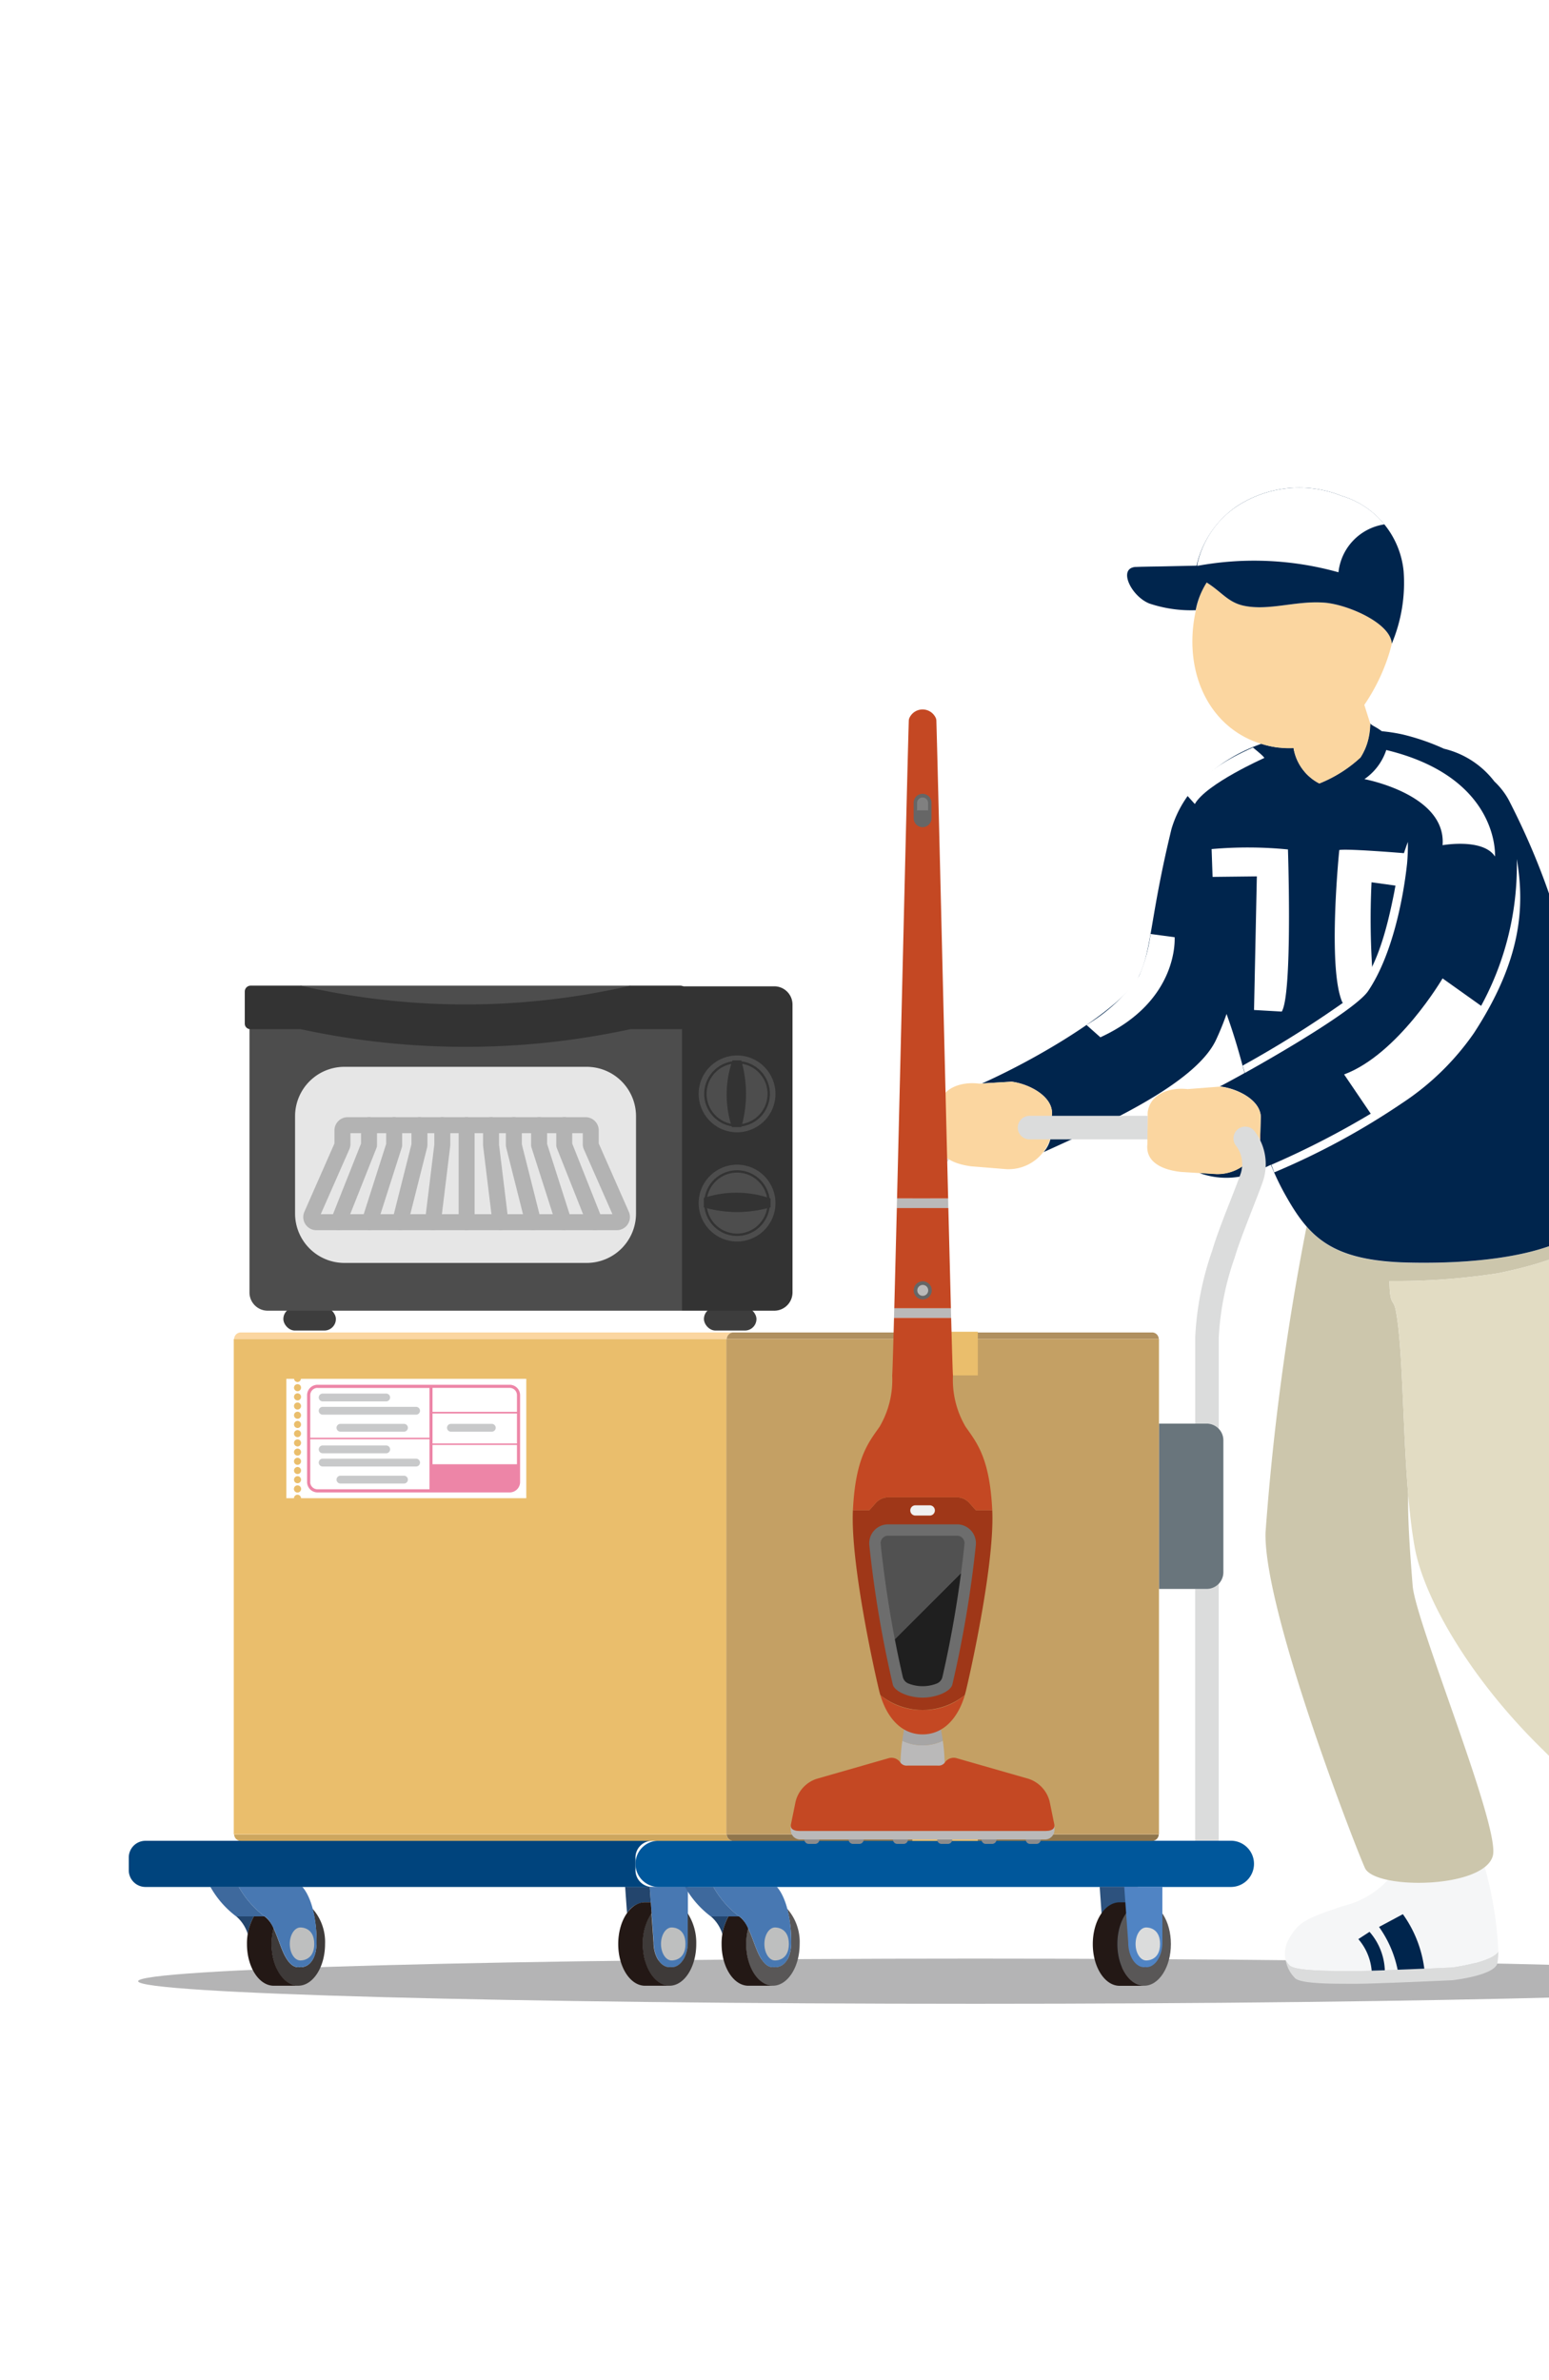 <svg xmlns="http://www.w3.org/2000/svg" xmlns:xlink="http://www.w3.org/1999/xlink" width="97" height="149" viewBox="0 0 97 149"><defs><clipPath id="a"><rect width="97" height="149" transform="translate(784 2225)" fill="#dcdcdc"/></clipPath></defs><g transform="translate(-784 -2225)"><rect width="97" height="149" transform="translate(784 2225)" fill="#dcdcdc" opacity="0"/><g clip-path="url(#a)"><g transform="translate(792.064 2226.639)"><g transform="translate(0 28.909)"><path d="M3570.818,4465.3c0,.78-23.469,1.413-52.419,1.413s-52.419-.633-52.419-1.413,23.469-1.414,52.419-1.414S3570.818,4464.516,3570.818,4465.3Z" transform="translate(-3465.394 -4371.821)" fill="#b4b4b5"/><g transform="translate(72.401 86.333)"><path d="M3634.048,4463.91s-4.872.224-6.065.222-3.743.03-4.127-.354a2.025,2.025,0,0,1-.238-.3,2.124,2.124,0,0,0,.579,1.1c.385.383,2.595.351,3.787.354s6.065-.222,6.065-.222,2.687-.293,2.825-1.085a4.487,4.487,0,0,0,.057-.717C3636.471,4463.591,3634.048,4463.91,3634.048,4463.91Z" transform="translate(-3623.568 -4457.625)" fill="#dbdcdc"/><path d="M3629.961,4452.125a5.631,5.631,0,0,1-2.818,1.634c-2.281.773-2.768.97-3.376,2.045a1.8,1.8,0,0,0-.208,1.37,2.041,2.041,0,0,0,.238.3c.385.384,2.936.352,4.127.354s6.066-.222,6.066-.222,2.423-.318,2.883-1a23.362,23.362,0,0,0-.853-5.285C3634.8,4452.286,3631.791,4452.51,3629.961,4452.125Z" transform="translate(-3623.51 -4451.318)" fill="#f5f6f7"/></g><g transform="translate(76.996 89.284)"><path d="M3634.29,4460.212l-.7.455a3.475,3.475,0,0,1,.834,1.977c.252-.007.532-.017.824-.027A3.862,3.862,0,0,0,3634.29,4460.212Z" transform="translate(-3633.589 -4459.108)" fill="#00254d"/><path d="M3636.434,4458.59a7.022,7.022,0,0,1,1.164,2.678c.572-.021,1.15-.045,1.67-.068a7.47,7.47,0,0,0-1.342-3.41Z" transform="translate(-3635.137 -4457.791)" fill="#00254d"/></g><g transform="translate(95.47 80.04)"><path d="M3682.239,4440.318c-.125-.124-.244-.234-.362-.341a5.726,5.726,0,0,1,.041,3.153,50.893,50.893,0,0,1-1.645,5.321c-.541,1.073-1.542,2.966-2.065,3.126a2.194,2.194,0,0,1-1.827-.146,2.025,2.025,0,0,0,2.294.556,7.548,7.548,0,0,0,2.246-2.781,50.761,50.761,0,0,0,1.645-5.322S3683.238,4441.315,3682.239,4440.318Z" transform="translate(-3675.346 -4438.854)" fill="#dbdcdc"/><path d="M3680.643,4438.637a6.649,6.649,0,0,0-1.614-1.124c-.285,1.625-2,4.884-4.917,4.658a7.61,7.61,0,0,1,.547,3.1c-.172,2.448-.29,3.659.414,4.728.021.031.049.062.073.092a2.191,2.191,0,0,0,1.828.146c.523-.16,1.524-2.053,2.065-3.126a50.915,50.915,0,0,0,1.645-5.321A5.728,5.728,0,0,0,3680.643,4438.637Z" transform="translate(-3674.112 -4437.513)" fill="#f5f6f7"/></g><g transform="translate(71.182 44.577)"><path d="M3629.77,4378.129c-.348-4.184-.331-9.164-.769-11.458-.163-.854-.367-.208-.408-1.876a41.668,41.668,0,0,0,6.771-.483c6.594-1.321,7.032-3.438,7.032-3.438s.041.181.083.44a5,5,0,0,0-.406-1.589c-1.191,3.625-8.394,4-12.243,3.927-3.48-.068-5.187-.858-6.421-2.266a159,159,0,0,0-2.572,19.162c-.115,5.081,6.014,20.655,6.256,21.051.816,1.312,7.441,1.217,7.98-.828.475-1.8-4.849-14.638-5.023-16.91C3629.9,4381.973,3629.734,4379.774,3629.77,4378.129Z" transform="translate(-3620.835 -4359.724)" fill="#ccc6ac"/></g><path d="M3649.79,4384.752c-1.244-1.07,0-6.138.646-11.245.418-3.33,1.205-6.147,1.393-9.576a7.439,7.439,0,0,0-.175-1.688s-.438,2.118-7.032,3.438a41.6,41.6,0,0,1-6.771.483c.041,1.668.245,1.022.408,1.876.567,2.969.372,10.434,1.191,14.854.553,2.983,3.253,7.915,7.853,12.455,2.65,2.62,5.715,5.715,6.94,5.856,3.75.43,5.57-4.9,5-5.486C3657.813,4394.253,3652.926,4387.443,3649.79,4384.752Z" transform="translate(-3558.912 -4316.518)" fill="#e2dcc3"/><path d="M3621,4322.892c-1.423-9.256-2.172-15.632-6.123-23.3a4.6,4.6,0,0,0-.892-1.148,5.619,5.619,0,0,0-3.16-2.053,14.1,14.1,0,0,0-2.594-.894,10.756,10.756,0,0,0-2.063-.245,3.472,3.472,0,0,1-.569,1.686,8.355,8.355,0,0,1-2.582,1.629,3.06,3.06,0,0,1-1.616-2.217,5.681,5.681,0,0,1-1.506-.129c-.174-.039-.339-.089-.5-.14a10.463,10.463,0,0,0-3.5,2.056,6.872,6.872,0,0,0-2.131,3.273c-1.343,5.525-1.236,7.543-2.023,9.188-.9,1.872-5.9,4.979-9.841,6.747l1.852-.111c1.143.146,2.666.969,2.518,2.111l-.056,1.32a1.969,1.969,0,0,1-.458.979c3.687-1.674,9.449-4.233,10.779-6.99a17.164,17.164,0,0,0,.676-1.658c.477,1.321.825,2.546,1.125,3.7-.582.324-1.108.609-1.543.838,1.147.127,2.679.915,2.555,2.061l-.034,1.321a2.743,2.743,0,0,1-2.748,2.095l-1.08-.067a4.913,4.913,0,0,0,4.077-.3c.07-.04.222-.112.427-.208a15.751,15.751,0,0,0,.853,1.8c1.5,2.694,2.88,4.228,7.8,4.325C3613.04,4328.661,3621.812,4328.153,3621,4322.892Z" transform="translate(-3528.467 -4280.068)" fill="#00254d"/><path d="M3629.733,4295.648c-.539-1.185-1.466-1.229-1.439-1.48,0,.023,0,.049-.007.074-.017.183-.031.382-.058.594,0,.021,0,.042-.008.064-.009.061-.02.123-.031.186-.005.028-.009.054-.015.083-.013.061-.029.124-.046.186-.008.031-.015.062-.024.093-.019.063-.042.127-.066.192-.012.033-.021.065-.035.1-.027.068-.062.138-.1.208-.015.031-.027.062-.044.094a3.476,3.476,0,0,1-.184.311,8.36,8.36,0,0,1-2.582,1.629,3.059,3.059,0,0,1-1.616-2.216,5.775,5.775,0,0,1-.88-.03,7.5,7.5,0,0,0,.109,3.153c.248.833,1.229,3.988,2.148,4.091.354.039,3.453-3.311,4.021-4.3C3629.3,4297.957,3630.1,4296.459,3629.733,4295.648Z" transform="translate(-3550.546 -4279.477)" fill="#00254d"/><path d="M3623.28,4278.7c-.054-1.285-2.755-2.452-4.2-2.566-1.768-.145-3.475.524-5.051.194-1.039-.216-1.425-.912-2.423-1.5a8.953,8.953,0,0,0-.6,1.793c-.864,3.913.9,7.67,4.613,8.489a5.681,5.681,0,0,0,1.506.129,3.059,3.059,0,0,0,1.616,2.217,8.352,8.352,0,0,0,2.582-1.629,4,4,0,0,0,.607-2.118l-.373-1.177a12.054,12.054,0,0,0,1.561-3.234C3623.179,4279.1,3623.23,4278.9,3623.28,4278.7Z" transform="translate(-3544.186 -4268.953)" fill="#fbd6a0"/><path d="M3619.145,4267.157a5.479,5.479,0,0,0-3.9-4.728,7.132,7.132,0,0,0-6.583.685,6.132,6.132,0,0,0-2.48,3.692l-2.32.049c-.662.009-1.189.019-1.426.03l-.292.006c.061,0,.116,0,.176,0-1.058.109-.237,1.824.9,2.283a8.217,8.217,0,0,0,2.906.42,4.948,4.948,0,0,1,.685-1.733c.939.581,1.332,1.246,2.341,1.456,1.576.33,3.283-.339,5.051-.194,1.445.115,4.15,1.284,4.2,2.569A9.824,9.824,0,0,0,3619.145,4267.157Z" transform="translate(-3539.313 -4261.942)" fill="#00254d"/><g transform="translate(49.079 37.17)"><g transform="translate(0 3.43)"><path d="M3573.957,4351.085l0-.086a5.863,5.863,0,0,0-1.454,2.262c-.045.124-.1.265-.154.412v4.164c.292-.849.676-1.834,1-2.663.213-.545.4-1.038.541-1.411a4.544,4.544,0,0,1,.752-1.327A1.29,1.29,0,0,1,3573.957,4351.085Z" transform="translate(-3572.35 -4350.999)" fill="#dbdcdc"/></g><path d="M3582.918,4346.906a2.749,2.749,0,0,1-2.789,2.043l-2.195-.178c-1.147-.147-2.226-.634-2.077-1.781l.052-1.975c.148-1.146,1.38-1.569,2.528-1.419l2.019-.122c1.143.146,2.666.969,2.518,2.111Z" transform="translate(-3574.251 -4343.475)" fill="#fbd6a0"/></g><g transform="translate(55.669 37.471)"><path d="M3611.661,4347.52a2.744,2.744,0,0,1-2.748,2.1l-2.2-.137c-1.148-.123-2.237-.593-2.11-1.738l.018-1.976c.125-1.15,1.349-1.6,2.5-1.47l2.014-.157c1.147.125,2.685.915,2.56,2.062Z" transform="translate(-3596.485 -4344.137)" fill="#fbd6a0"/><path d="M3587.543,4348.16a.737.737,0,1,0,0,1.474h7.385l.013-1.474Z" transform="translate(-3586.806 -4346.326)" fill="#dbdcdc"/><g transform="translate(11.113 2.51)"><path d="M3611.9,4412.742h-.722V4428.5h1.475v-16.086A1.041,1.041,0,0,1,3611.9,4412.742Z" transform="translate(-3611.182 -4383.801)" fill="#dbdcdc"/><path d="M3614.881,4349.909a.737.737,0,1,0-1.133.944,1.923,1.923,0,0,1,.295,1.686c-.149.438-.395,1.065-.655,1.729-.4,1.01-.846,2.155-1.12,3.058l-.034.112a19.18,19.18,0,0,0-1.052,5.389v5.408h.722a1.039,1.039,0,0,1,.753.323v-5.731a17.744,17.744,0,0,1,.988-4.96l.034-.112c.257-.848.7-1.963,1.081-2.949.267-.68.519-1.322.679-1.792A3.38,3.38,0,0,0,3614.881,4349.909Z" transform="translate(-3611.182 -4349.644)" fill="#dbdcdc"/></g></g><path d="M3609.195,4390.423H3606.2v10.351h2.991a1.047,1.047,0,0,0,1.046-1.046v-8.26A1.046,1.046,0,0,0,3609.195,4390.423Z" transform="translate(-3541.692 -4331.851)" fill="#69757c"/><g transform="translate(5.11 87.57)"><g transform="translate(1.618 1.852)"><path d="M3480.181,4459.209a3.314,3.314,0,0,1,.376-1.117h-1.1A2.386,2.386,0,0,1,3480.181,4459.209Z" transform="translate(-3479.453 -4458.093)" fill="#23456d"/></g><g transform="translate(2.292 1.374)"><path d="M3486.873,4457.044a8.141,8.141,0,0,1,.246,2.111c0,1.012-.447,1.548-1,1.548a.492.492,0,0,1-.073-.012.458.458,0,0,1-.074.012c-.354,0-.622-.312-.844-.73-.24-.458-.436-1.162-.706-1.717a3.882,3.882,0,0,0-.127.995c0,1.444.751,2.611,1.677,2.611s1.681-1.167,1.681-2.611A3.138,3.138,0,0,0,3486.873,4457.044Z" transform="translate(-3482.764 -4457.044)" fill="#3e3a39"/><g transform="translate(0 0.478)"><path d="M3482.472,4459.822a3.9,3.9,0,0,1,.125-.987,1.79,1.79,0,0,0-.563-.742h-.673a3.5,3.5,0,0,0-.431,1.729c0,1.444.753,2.612,1.68,2.612h1.44a.386.386,0,0,0,.049-.007C3483.2,4462.387,3482.472,4461.239,3482.472,4459.822Z" transform="translate(-3480.931 -4458.093)" fill="#231815"/></g></g><path d="M3482.545,4454.031H3479.8a5.954,5.954,0,0,0,1.62,1.852c.619.4.888,1.73,1.266,2.451.221.418.489.73.844.73a.513.513,0,0,0,.073-.012.57.57,0,0,0,.073.012c.549,0,1-.537,1-1.549,0-2.632-.9-3.484-.9-3.484Z" transform="translate(-3478.023 -4454.031)" fill="#4878b2"/><path d="M3477.521,4455.883a5.941,5.941,0,0,1-1.618-1.852h1.776a5.947,5.947,0,0,0,1.62,1.852Z" transform="translate(-3475.903 -4454.031)" fill="#3e699d"/><path d="M3487.473,4459.613c-.364,0-.663.462-.663,1.032s.3,1.033.663,1.033c.091,0,.869-.009.869-1.033S3487.564,4459.613,3487.473,4459.613Z" transform="translate(-3481.838 -4457.068)" fill="#bebfbf"/></g><g transform="translate(30.65 87.57)"><g transform="translate(1.97)"><path d="M3538.486,4454.031h-2.238l.25,3.484c0,.855.445,1.549,1,1.549a.573.573,0,0,0,.072-.012.5.5,0,0,0,.072.012c.55,0,1-.694,1-1.549v-3.484Z" transform="translate(-3536.248 -4454.031)" fill="#4878b2"/></g><path d="M3534.414,4454.031h-1.536l.118,1.649a1.415,1.415,0,0,1,1.127-.682h.361Z" transform="translate(-3532.445 -4454.031)" fill="#23456d"/><g transform="translate(0 0.967)"><path d="M3538.115,4457.666v1.816c0,.855-.446,1.549-1,1.549a.507.507,0,0,1-.072-.012.573.573,0,0,1-.072.012c-.55,0-1-.694-1-1.549l-.132-1.836a3.388,3.388,0,0,0-.552,1.933c0,1.444.752,2.612,1.68,2.612s1.679-1.168,1.679-2.612A3.409,3.409,0,0,0,3538.115,4457.666Z" transform="translate(-3533.76 -4456.965)" fill="#3e3a39"/><path d="M3533.467,4458.767a3.374,3.374,0,0,1,.549-1.924l-.05-.69h-.36c-.928,0-1.679,1.172-1.679,2.614s.751,2.612,1.679,2.612h1.442a.419.419,0,0,0,.048-.008C3534.192,4461.331,3533.467,4460.183,3533.467,4458.767Z" transform="translate(-3531.927 -4456.153)" fill="#231815"/></g><path d="M3538.468,4459.613c-.365,0-.664.462-.664,1.032s.3,1.033.664,1.033c.092,0,.868-.009.868-1.033S3538.559,4459.613,3538.468,4459.613Z" transform="translate(-3535.125 -4457.068)" fill="#bebfbf"/></g><g transform="translate(36.448 89.422)"><path d="M3545.373,4459.209a3.314,3.314,0,0,1,.376-1.117h-1.1A2.384,2.384,0,0,1,3545.373,4459.209Z" transform="translate(-3544.645 -4458.093)" fill="#23456d"/></g><g transform="translate(37.123 88.944)"><path d="M3552.066,4457.044a8.166,8.166,0,0,1,.246,2.111c0,1.012-.447,1.548-1,1.548a.476.476,0,0,1-.073-.012.452.452,0,0,1-.074.012c-.354,0-.622-.312-.843-.73-.24-.458-.437-1.162-.707-1.717a3.882,3.882,0,0,0-.127.995c0,1.444.751,2.611,1.676,2.611s1.682-1.167,1.682-2.611A3.14,3.14,0,0,0,3552.066,4457.044Z" transform="translate(-3547.957 -4457.044)" fill="#595757"/><g transform="translate(0 0.478)"><path d="M3547.665,4459.822a3.885,3.885,0,0,1,.125-.987,1.784,1.784,0,0,0-.563-.742h-.673a3.5,3.5,0,0,0-.43,1.729c0,1.444.752,2.612,1.679,2.612h1.441a.4.4,0,0,0,.05-.007C3548.389,4462.387,3547.665,4461.239,3547.665,4459.822Z" transform="translate(-3546.124 -4458.093)" fill="#231815"/></g></g><path d="M3547.737,4454.031h-2.746a5.948,5.948,0,0,0,1.619,1.852c.618.4.888,1.73,1.266,2.451.221.418.489.73.843.73a.507.507,0,0,0,.074-.012.553.553,0,0,0,.073.012c.549,0,1-.537,1-1.549,0-2.632-.9-3.484-.9-3.484Z" transform="translate(-3508.385 -4366.46)" fill="#4878b2"/><path d="M3542.713,4455.883a5.933,5.933,0,0,1-1.618-1.852h1.776a5.95,5.95,0,0,0,1.619,1.852Z" transform="translate(-3506.265 -4366.46)" fill="#3e699d"/><path d="M3552.666,4459.613c-.364,0-.663.462-.663,1.032s.3,1.033.663,1.033c.091,0,.869-.009.869-1.033S3552.757,4459.613,3552.666,4459.613Z" transform="translate(-3512.2 -4369.498)" fill="#bebfbf"/><path d="M3496.424,4449.553v-.8a1.048,1.048,0,0,1,1.046-1.046h-31.732a1.047,1.047,0,0,0-1.044,1.046v.8a1.047,1.047,0,0,0,1.044,1.044h31.732A1.047,1.047,0,0,1,3496.424,4449.553Z" transform="translate(-3464.694 -4363.018)" fill="#00447d"/><g transform="translate(31.73 84.685)"><path d="M1.446,0h35.84a1.446,1.446,0,0,1,1.446,1.446v0a1.448,1.448,0,0,1-1.448,1.448H1.448A1.448,1.448,0,0,1,0,1.446v0A1.446,1.446,0,0,1,1.446,0Z" fill="#00579b"/></g><g transform="translate(60.367 87.57)"><path d="M3600.3,4454.031h-2.239l.248,3.484c0,.855.446,1.549,1,1.549a.513.513,0,0,0,.071-.012.619.619,0,0,0,.072.012c.552,0,1-.694,1-1.549v-3.484Z" transform="translate(-3597.629 -4454.031)" fill="#2d527e"/><g transform="translate(0 0.967)"><path d="M3603.834,4458.767c0,1.444-.75,2.612-1.677,2.612s-1.681-1.168-1.681-2.612.753-2.614,1.681-2.614S3603.834,4457.325,3603.834,4458.767Z" transform="translate(-3598.942 -4456.153)" fill="#595757"/><path d="M3598.651,4458.767c0-1.416.726-2.563,1.631-2.6a.459.459,0,0,0-.05-.01h-1.441c-.927,0-1.679,1.172-1.679,2.614s.752,2.612,1.679,2.612h1.441a.448.448,0,0,0,.05-.008C3599.376,4461.331,3598.651,4460.183,3598.651,4458.767Z" transform="translate(-3597.111 -4456.153)" fill="#231815"/></g><path d="M3603.673,4454.031h-2.24l.25,3.484c0,.855.444,1.549.995,1.549a.5.5,0,0,0,.071-.012.556.556,0,0,0,.072.012c.55,0,1-.694,1-1.549v-3.484Z" transform="translate(-3599.463 -4454.031)" fill="#5084c4"/><path d="M3603.655,4459.613c-.368,0-.665.462-.665,1.032s.3,1.033.665,1.033c.089,0,.868-.009.868-1.033S3603.744,4459.613,3603.655,4459.613Z" transform="translate(-3600.31 -4457.068)" fill="#dbdcdc"/></g><g transform="translate(6.575 52.821)"><path d="M3479.586,4377.906h30.828v0a.415.415,0,0,0-.395.4h-30.849A.418.418,0,0,1,3479.586,4377.906Z" transform="translate(-3479.146 -4377.861)" fill="#fbd6a0"/><path d="M3546.839,4378.314a.417.417,0,0,1,.415-.408h26.217a.416.416,0,0,1,.416.408Z" transform="translate(-3515.965 -4377.861)" fill="#b09060"/><path d="M3479.586,4447.24h30.828v0a.414.414,0,0,1-.395-.4h-30.849A.416.416,0,0,0,3479.586,4447.24Z" transform="translate(-3479.146 -4415.365)" fill="#cea75f"/><path d="M3546.839,4446.832a.415.415,0,0,0,.415.408h26.217a.414.414,0,0,0,.416-.408Z" transform="translate(-3515.965 -4415.365)" fill="#90764d"/><rect width="27.097" height="31.013" transform="translate(30.84 0.453)" fill="#c4a064"/><rect width="30.84" height="31.013" transform="translate(0 0.453)" fill="#eabe6c"/><rect width="4.101" height="2.733" transform="translate(42.493)" fill="#eabe6c"/><rect width="4.101" height="2.734" transform="translate(42.493 29.14)" fill="#eabe6c"/></g><g transform="translate(9.87 55.768)"><path d="M3487.255,4384.272a.209.209,0,0,1-.06.135.223.223,0,0,1-.154.067.245.245,0,0,1-.154-.067.207.207,0,0,1-.06-.135h-.484v7.475h.477a.2.2,0,0,1,.066-.155.216.216,0,0,1,.307,0,.2.2,0,0,1,.067.155h14.107v-7.475Zm-.213,7.12a.225.225,0,0,1,0-.451.225.225,0,0,1,0,.451Zm0-.583a.221.221,0,0,1-.22-.221.227.227,0,0,1,.22-.223.222.222,0,0,1,.22.223A.217.217,0,0,1,3487.042,4390.809Zm0-.575a.222.222,0,0,1-.22-.22.227.227,0,0,1,.22-.224.222.222,0,0,1,.22.224A.217.217,0,0,1,3487.042,4390.234Zm0-.576a.221.221,0,0,1,0-.442.221.221,0,0,1,0,.442Zm0-.576a.226.226,0,0,1-.22-.221.221.221,0,0,1,.22-.22.216.216,0,0,1,.22.22A.221.221,0,0,1,3487.042,4389.083Zm0-.575a.227.227,0,0,1-.22-.221.22.22,0,0,1,.22-.22.216.216,0,0,1,.22.22A.222.222,0,0,1,3487.042,4388.508Zm0-.583a.222.222,0,0,1-.22-.221.228.228,0,0,1,.22-.222.222.222,0,0,1,.22.222A.217.217,0,0,1,3487.042,4387.925Zm0-.574a.221.221,0,0,1-.22-.221.227.227,0,0,1,.22-.222.222.222,0,0,1,.22.222A.216.216,0,0,1,3487.042,4387.351Zm0-.576a.221.221,0,0,1-.22-.221.226.226,0,0,1,.22-.222.221.221,0,0,1,.22.222A.216.216,0,0,1,3487.042,4386.775Zm0-.576a.221.221,0,0,1,0-.442.221.221,0,0,1,0,.442Zm0-.573a.227.227,0,0,1-.22-.223.221.221,0,0,1,.22-.221.217.217,0,0,1,.22.221A.222.222,0,0,1,3487.042,4385.626Zm0-.577a.226.226,0,0,1-.22-.221.221.221,0,0,1,.22-.221.216.216,0,0,1,.22.221A.221.221,0,0,1,3487.042,4385.049Z" transform="translate(-3486.345 -4384.272)" fill="#fff"/><g transform="translate(2.026 0.925)"><path d="M3497.458,4390.948h-3.981a.244.244,0,0,1,0-.488h3.981a.244.244,0,0,1,0,.488Z" transform="translate(-3492.119 -4388.564)" fill="#c8c9ca"/><path d="M3495.014,4386.79h-3.98a.244.244,0,0,1,0-.488h3.98a.244.244,0,0,1,0,.488Z" transform="translate(-3490.789 -4386.302)" fill="#c8c9ca"/><path d="M3496.886,4388.611h-5.853a.244.244,0,1,1,0-.488h5.853a.244.244,0,0,1,0,.488Z" transform="translate(-3490.789 -4387.292)" fill="#c8c9ca"/><path d="M3511.214,4390.948h-2.56a.244.244,0,1,1,0-.488h2.56a.244.244,0,0,1,0,.488Z" transform="translate(-3500.377 -4388.564)" fill="#c8c9ca"/><g transform="translate(0 3.248)"><path d="M3497.458,4398.069h-3.981a.244.244,0,0,1,0-.488h3.981a.244.244,0,1,1,0,.488Z" transform="translate(-3492.119 -4395.687)" fill="#c8c9ca"/><path d="M3495.014,4393.914h-3.98a.244.244,0,0,1,0-.488h3.98a.244.244,0,0,1,0,.488Z" transform="translate(-3490.789 -4393.426)" fill="#c8c9ca"/><path d="M3496.886,4395.731h-5.853a.244.244,0,1,1,0-.488h5.853a.244.244,0,0,1,0,.488Z" transform="translate(-3490.789 -4394.415)" fill="#c8c9ca"/></g></g><path d="M3501.875,4385.09H3489.84a.652.652,0,0,0-.652.651v5.437a.653.653,0,0,0,.652.651h12.036a.653.653,0,0,0,.651-.651v-5.437A.652.652,0,0,0,3501.875,4385.09Zm.456.651v1.044h-5.288v-1.5h4.832A.456.456,0,0,1,3502.331,4385.741Zm-5.288,4.324v-1.207h5.288v1.207Zm0-1.3v-1.877h5.288v1.877Zm-7.2-3.475h7.01v3.117h-7.466v-2.661A.456.456,0,0,1,3489.84,4385.285Zm-.456,5.893V4388.5h7.466v3.132h-7.01A.456.456,0,0,1,3489.383,4391.178Z" transform="translate(-3487.892 -4384.717)" fill="#ed85a7"/></g><g transform="translate(69.753 22.156)"><path d="M3625.559,4319.877c1.53-2.271,2.209-5.854,2.438-7.983a13.431,13.431,0,0,0,.05-1.352,17.64,17.64,0,0,0-.851,3.137c-.424,2.121-1.164,5.486-3.039,6.813a68.124,68.124,0,0,1-6.456,4.053s.049.165.133.464C3620.7,4323.413,3624.862,4320.913,3625.559,4319.877Z" transform="translate(-3617.701 -4310.542)" fill="#fff"/><path d="M3637.014,4312.9a18.326,18.326,0,0,1-3.321,10.943c-2.131,2.779-3.479,3.386-5.484,4.793a53.54,53.54,0,0,1-6.561,3.4c.106.286.179.478.179.478a45.9,45.9,0,0,0,8-4.33,16.486,16.486,0,0,0,4.5-4.383C3637.324,4319.206,3637.523,4315.875,3637.014,4312.9Z" transform="translate(-3619.849 -4311.826)" fill="#fff"/></g><g transform="translate(98.518 84.506)"><path d="M3681.309,4453.893a3.552,3.552,0,0,1,2.255-.2c.082-.262.165-.533.243-.807a3.8,3.8,0,0,0-2.5.084C3681.319,4453.3,3681.322,4453.608,3681.309,4453.893Z" transform="translate(-3681.073 -4450.248)" fill="#00254d"/><path d="M3683.766,4449.145c.187-.661.351-1.26.452-1.633a6.29,6.29,0,0,0-3.421.1c.061.433.14,1.08.191,1.753A6.183,6.183,0,0,1,3683.766,4449.145Z" transform="translate(-3680.797 -4447.309)" fill="#00254d"/></g><path d="M3635.791,4297.924a3.556,3.556,0,0,1-1.368,1.823s5.146.952,4.894,4.136c0,0,2.527-.455,3.284.708C3642.6,4304.59,3642.927,4299.646,3635.791,4297.924Z" transform="translate(-3557.046 -4281.52)" fill="#fff"/><path d="M3614.931,4298.239s-3.638,1.617-4.346,2.881l-.455-.506s.657-1.516,4.094-3.032C3614.223,4297.582,3614.981,4298.188,3614.931,4298.239Z" transform="translate(-3543.828 -4281.334)" fill="#fff"/></g><path d="M3630.631,4311.636s-.758,7.428.2,9.55l.455.1,1.465-1.466a47.549,47.549,0,0,1-.1-6.165l1.819.252.252-2.072S3631.085,4311.534,3630.631,4311.636Z" transform="translate(-3554.828 -4260.061)" fill="#fff"/><path d="M3613.435,4311.39a25.7,25.7,0,0,1,4.781.023s.3,9.028-.388,10.15l-1.736-.1.176-8.364-2.772.032Z" transform="translate(-3545.627 -4259.875)" fill="#fff"/><path d="M3640.428,4331.155l-2.627-1.87s-2.78,4.75-6.165,6.013l1.92,2.83,3.184-2.426,2.324-2.375Z" transform="translate(-3555.53 -4269.675)" fill="#fff"/><path d="M3600.261,4323.19a9.947,9.947,0,0,1-.712,2.612,10.556,10.556,0,0,1-3.3,3.082l.87.773c4.952-2.274,4.649-6.267,4.649-6.267Z" transform="translate(-3536.276 -4266.359)" fill="#fff"/><path d="M3620.486,4262.429a7.132,7.132,0,0,0-6.583.685,5.9,5.9,0,0,0-2.423,3.534l-.019.172a19.567,19.567,0,0,1,8.843.4,3.4,3.4,0,0,1,2.878-3A5.447,5.447,0,0,0,3620.486,4262.429Z" transform="translate(-3544.552 -4233.033)" fill="#fff"/><g transform="translate(7.263 60.065)"><rect width="3.289" height="1.444" rx="0.722" transform="translate(2.417 20.146)" fill="#3d3d3d"/><rect width="3.289" height="1.444" rx="0.722" transform="translate(28.754 20.146)" fill="#3d3d3d"/><path d="M361.44,1362.278a1.143,1.143,0,0,0-1.143,1.143v18.021a1.143,1.143,0,0,0,1.143,1.143h25.919v-20.307Z" transform="translate(-360.002 -1362.237)" fill="#4d4d4d"/><path d="M3.091,0H18.258A3.092,3.092,0,0,1,21.35,3.092V9.186a3.091,3.091,0,0,1-3.091,3.091H3.091A3.091,3.091,0,0,1,0,9.186V3.091A3.091,3.091,0,0,1,3.091,0Z" transform="translate(3.151 5.081)" fill="#e6e6e6"/><path d="M602.477,1362.278h-5.8v20.307h5.8a1.143,1.143,0,0,0,1.143-1.143v-18.021A1.143,1.143,0,0,0,602.477,1362.278Z" transform="translate(-569.32 -1362.237)" fill="#333"/><g transform="translate(27.939 3.886)"><g transform="translate(0 0)"><circle cx="2.405" cy="2.405" r="2.405" transform="translate(0 4.683) rotate(-76.838)" fill="#4d4d4d"/><circle cx="2.058" cy="2.058" r="2.058" transform="translate(0.416 4.423) rotate(-76.821)" fill="#333"/><circle cx="1.91" cy="1.91" r="1.91" transform="translate(0.578 4.287) rotate(-76.168)" fill="#4d4d4d"/><path d="M622.355,1402.787h-.55a6.462,6.462,0,0,0-.034,4.177h.588A7.531,7.531,0,0,0,622.355,1402.787Z" transform="translate(-619.203 -1401.995)" fill="#333"/></g><g transform="translate(0 6.837)"><circle cx="2.405" cy="2.405" r="2.405" transform="translate(0 4.683) rotate(-76.838)" fill="#4d4d4d"/><circle cx="2.058" cy="2.058" r="2.058" transform="translate(0.416 4.424) rotate(-76.821)" fill="#333"/><circle cx="1.91" cy="1.91" r="1.91" transform="translate(0.594 4.313) rotate(-76.813)" fill="#4d4d4d"/><path d="M613.009,1476.184v-.55a6.462,6.462,0,0,0-4.177-.034v.588A7.531,7.531,0,0,0,613.009,1476.184Z" transform="translate(-608.023 -1473.032)" fill="#333"/></g></g><rect width="20.666" height="1.643" transform="translate(3.493)" fill="#4d4d4d"/><path d="M385.031,1364.643h-3.149a48.7,48.7,0,0,1-20.665,0h-3.149a.344.344,0,0,1-.344-.344v-2.009a.37.37,0,0,1,.37-.37h3.124a45.918,45.918,0,0,0,20.665,0H385a.37.37,0,0,1,.37.37v2.009A.344.344,0,0,1,385.031,1364.643Z" transform="translate(-357.723 -1361.921)" fill="#333"/><g transform="translate(4.167 8.733)"><path d="M403.847,1444.277h9.4a.323.323,0,0,0,.3-.45l-1.9-4.31a.318.318,0,0,1-.027-.127v-.864a.327.327,0,0,0-.33-.323H396.4a.327.327,0,0,0-.33.323v.86a.315.315,0,0,1-.027.127l-1.9,4.315a.323.323,0,0,0,.3.45Z" transform="translate(-394.12 -1438.202)" fill="none" stroke="#b3b3b3" stroke-linecap="round" stroke-linejoin="round" stroke-width="1"/><line y2="6.075" transform="translate(9.727 0)" fill="none" stroke="#b3b3b3" stroke-linecap="round" stroke-linejoin="round" stroke-width="1"/><path d="M461.213,1438.2v1.249l-.59,4.826" transform="translate(-453.01 -1438.202)" fill="none" stroke="#b3b3b3" stroke-linecap="round" stroke-linejoin="round" stroke-width="1"/><path d="M443.876,1438.2v1.259l-1.214,4.815" transform="translate(-437.104 -1438.202)" fill="none" stroke="#b3b3b3" stroke-linecap="round" stroke-linejoin="round" stroke-width="1"/><path d="M427.521,1438.2v1.249l-1.543,4.826" transform="translate(-422.331 -1438.202)" fill="none" stroke="#b3b3b3" stroke-linecap="round" stroke-linejoin="round" stroke-width="1"/><path d="M410.865,1438.2v1.249l-1.917,4.826" transform="translate(-407.25 -1438.202)" fill="none" stroke="#b3b3b3" stroke-linecap="round" stroke-linejoin="round" stroke-width="1"/><path d="M492.4,1438.2v1.249l.589,4.826" transform="translate(-481.144 -1438.202)" fill="none" stroke="#b3b3b3" stroke-linecap="round" stroke-linejoin="round" stroke-width="1"/><path d="M504.9,1438.2v1.259l1.214,4.815" transform="translate(-492.217 -1438.202)" fill="none" stroke="#b3b3b3" stroke-linecap="round" stroke-linejoin="round" stroke-width="1"/><path d="M518.715,1438.2v1.249l1.543,4.826" transform="translate(-504.45 -1438.202)" fill="none" stroke="#b3b3b3" stroke-linecap="round" stroke-linejoin="round" stroke-width="1"/><path d="M532.476,1438.2v1.249l1.917,4.826" transform="translate(-516.637 -1438.202)" fill="none" stroke="#b3b3b3" stroke-linecap="round" stroke-linejoin="round" stroke-width="1"/></g></g><g transform="translate(41.454 42.774)"><g transform="translate(6.869 63.576)"><path d="M1165.133,739.375a11.654,11.654,0,0,0-.117,1.558h2.772a11.675,11.675,0,0,0-.117-1.558,2.958,2.958,0,0,1-2.538,0Z" transform="translate(-1165.016 -738.389)" fill="#bab9b9"/><path d="M1167.544,728.771h-1.1s-.092.4-.172.986a2.959,2.959,0,0,0,2.538,0c-.08-.581-.172-.986-.172-.986Z" transform="translate(-1166.158 -728.771)" fill="#a6a5a5"/></g><path d="M0,0H.941a0,0,0,0,1,0,0V0A.273.273,0,0,1,.667.273H.273A.273.273,0,0,1,0,0V0A0,0,0,0,1,0,0Z" transform="translate(0.854 70.745)" fill="#8c8c8c"/><path d="M.273,0H.667A.273.273,0,0,1,.941.273v0a0,0,0,0,1,0,0H0a0,0,0,0,1,0,0v0A.273.273,0,0,1,.273,0Z" transform="translate(15.657 71.019) rotate(180)" fill="#8c8c8c"/><path d="M0,0H.941a0,0,0,0,1,0,0V0A.273.273,0,0,1,.667.273H.273A.273.273,0,0,1,0,0V0A0,0,0,0,1,0,0Z" transform="translate(3.626 70.745)" fill="#8c8c8c"/><path d="M0,0H.941a0,0,0,0,1,0,0V0A.273.273,0,0,1,.667.273H.273A.273.273,0,0,1,0,0V0A0,0,0,0,1,0,0Z" transform="translate(6.399 70.745)" fill="#8c8c8c"/><path d="M0,0H.941a0,0,0,0,1,0,0V0A.273.273,0,0,1,.667.273H.273A.273.273,0,0,1,0,0V0A0,0,0,0,1,0,0Z" transform="translate(9.171 70.745)" fill="#8c8c8c"/><path d="M0,0H.941a0,0,0,0,1,0,0V0A.273.273,0,0,1,.667.273H.273A.273.273,0,0,1,0,0V0A0,0,0,0,1,0,0Z" transform="translate(11.943 70.745)" fill="#8c8c8c"/><path d="M1107.055,796.889H1091.7c-.283,0-.525-.073-.577-.329v.265a.591.591,0,0,0,.589.6h15.332a.591.591,0,0,0,.589-.6v-.265C1107.58,796.816,1107.338,796.889,1107.055,796.889Z" transform="translate(-1091.122 -726.682)" fill="#bab9b9"/><g transform="translate(3.882 49.322)"><path d="M1154.114,709.5a3.944,3.944,0,0,1-2.646-.938c.408,1.393,1.3,2.464,2.646,2.464s2.238-1.071,2.646-2.464A3.945,3.945,0,0,1,1154.114,709.5Z" transform="translate(-1149.74 -696.185)" fill="#c44823"/><path d="M1141.614,576.236h-1.031l-.4-.449a1.055,1.055,0,0,0-.788-.354h-4.287a1.054,1.054,0,0,0-.788.354l-.4.449h-1.031c-.159,3.251,1.311,9.936,1.646,11.313q.032.132.07.26a4.2,4.2,0,0,0,5.291,0c.025-.086.048-.172.07-.26C1140.3,586.172,1141.773,579.487,1141.614,576.236Z" transform="translate(-1132.879 -575.433)" fill="#9f3718"/></g><path d="M1147.332,604.433c.833,0,1.705-.357,1.857-.789a70.522,70.522,0,0,0,1.478-8.76,1.183,1.183,0,0,0-1.177-1.3h-4.316a1.183,1.183,0,0,0-1.177,1.3,70.563,70.563,0,0,0,1.478,8.76c.152.432,1.024.789,1.857.789Z" transform="translate(-1139.077 -542.571)" fill="#6d6d6d"/><path d="M.321,0h.9A.321.321,0,0,1,1.54.321v0a.321.321,0,0,1-.321.321h-.9A.321.321,0,0,1,0,.321v0A.321.321,0,0,1,.321,0Z" transform="translate(7.485 49.822)" fill="#f0f0f0"/><g transform="translate(3.894)"><path d="M1165.194,45.526a.5.5,0,0,0-.071-.216.906.906,0,0,0-1.584,0,.5.5,0,0,0-.071.216c-.1,3.26-.464,18.939-.736,29.935h3.2C1165.658,64.465,1165.291,48.786,1165.194,45.526Z" transform="translate(-1159.97 -44.844)" fill="#c44823"/><path d="M1140.064,461.34a5.8,5.8,0,0,1-.793-3.223c-.014-.062-.055-1.418-.114-3.6h-3.578c-.059,2.185-.1,3.541-.114,3.6a5.8,5.8,0,0,1-.793,3.223c-.714,1.014-1.507,1.966-1.666,5.217h1.031l.4-.449a1.054,1.054,0,0,1,.788-.354h4.287a1.055,1.055,0,0,1,.788.354l.4.449h1.031C1141.572,463.306,1140.778,462.354,1140.064,461.34Z" transform="translate(-1133.007 -416.432)" fill="#c44823"/><path d="M1164.242,380.586h-3.226c-.06,2.4-.114,4.556-.16,6.278h3.546C1164.356,385.142,1164.3,382.987,1164.242,380.586Z" transform="translate(-1158.267 -349.376)" fill="#c44823"/><path d="M1164.248,448.126H1160.7q-.008.306-.016.594h3.578Q1164.256,448.432,1164.248,448.126Z" transform="translate(-1158.113 -410.638)" fill="#bab9b9"/><path d="M1165.786,374.2h-3.2q-.008.3-.015.594h3.226Q1165.794,374.5,1165.786,374.2Z" transform="translate(-1159.826 -343.583)" fill="#bab9b9"/></g><path d="M1174.484,103.749a.559.559,0,0,1-.558-.558v-.973a.558.558,0,0,1,1.116,0v.973A.559.559,0,0,1,1174.484,103.749Z" transform="translate(-1166.229 -96.379)" fill="#666"/><g transform="translate(7.911 5.495)"><path d="M1176.911,104.3a.345.345,0,0,0-.689,0v.486h.689Z" transform="translate(-1176.222 -103.957)" fill="gray"/><path d="M1176.222,112.9v.487a.345.345,0,0,0,.689,0V112.9Z" transform="translate(-1176.222 -112.065)" fill="#666"/></g><path d="M1173.944,430.533a.566.566,0,1,1,.567.566A.567.567,0,0,1,1173.944,430.533Z" transform="translate(-1166.245 -394.167)" fill="#666"/><circle cx="0.342" cy="0.342" r="0.342" transform="translate(7.924 36.025)" fill="#bab9b9"/><g transform="translate(5.63 51.725)"><path d="M1161.227,630.547c.145.757.311,1.55.5,2.365a.58.58,0,0,0,.347.408,2.421,2.421,0,0,0,1.786,0,.58.58,0,0,0,.347-.408c.579-2.512.945-4.81,1.168-6.507Z" transform="translate(-1160.34 -624.069)" fill="#1f1f1f"/><path d="M1156.935,601.791a.467.467,0,0,0-.465-.515h-4.316a.467.467,0,0,0-.465.515c.126,1.226.389,3.387.884,5.963l4.147-4.142C1156.817,602.885,1156.886,602.267,1156.935,601.791Z" transform="translate(-1151.687 -601.276)" fill="#515151"/></g><path d="M1107.616,754.944l-.281-1.377a2.005,2.005,0,0,0-1.318-1.427l-4.489-1.287a.668.668,0,0,0-.759.271.492.492,0,0,1-.44.19h-1.9a.492.492,0,0,1-.44-.19.667.667,0,0,0-.758-.271l-4.489,1.287a2.005,2.005,0,0,0-1.318,1.427l-.281,1.377c-.089.361.189.458.561.458h15.356C1107.427,755.4,1107.7,755.3,1107.616,754.944Z" transform="translate(-1091.122 -685.195)" fill="#c44823"/></g></g></g></g></svg>